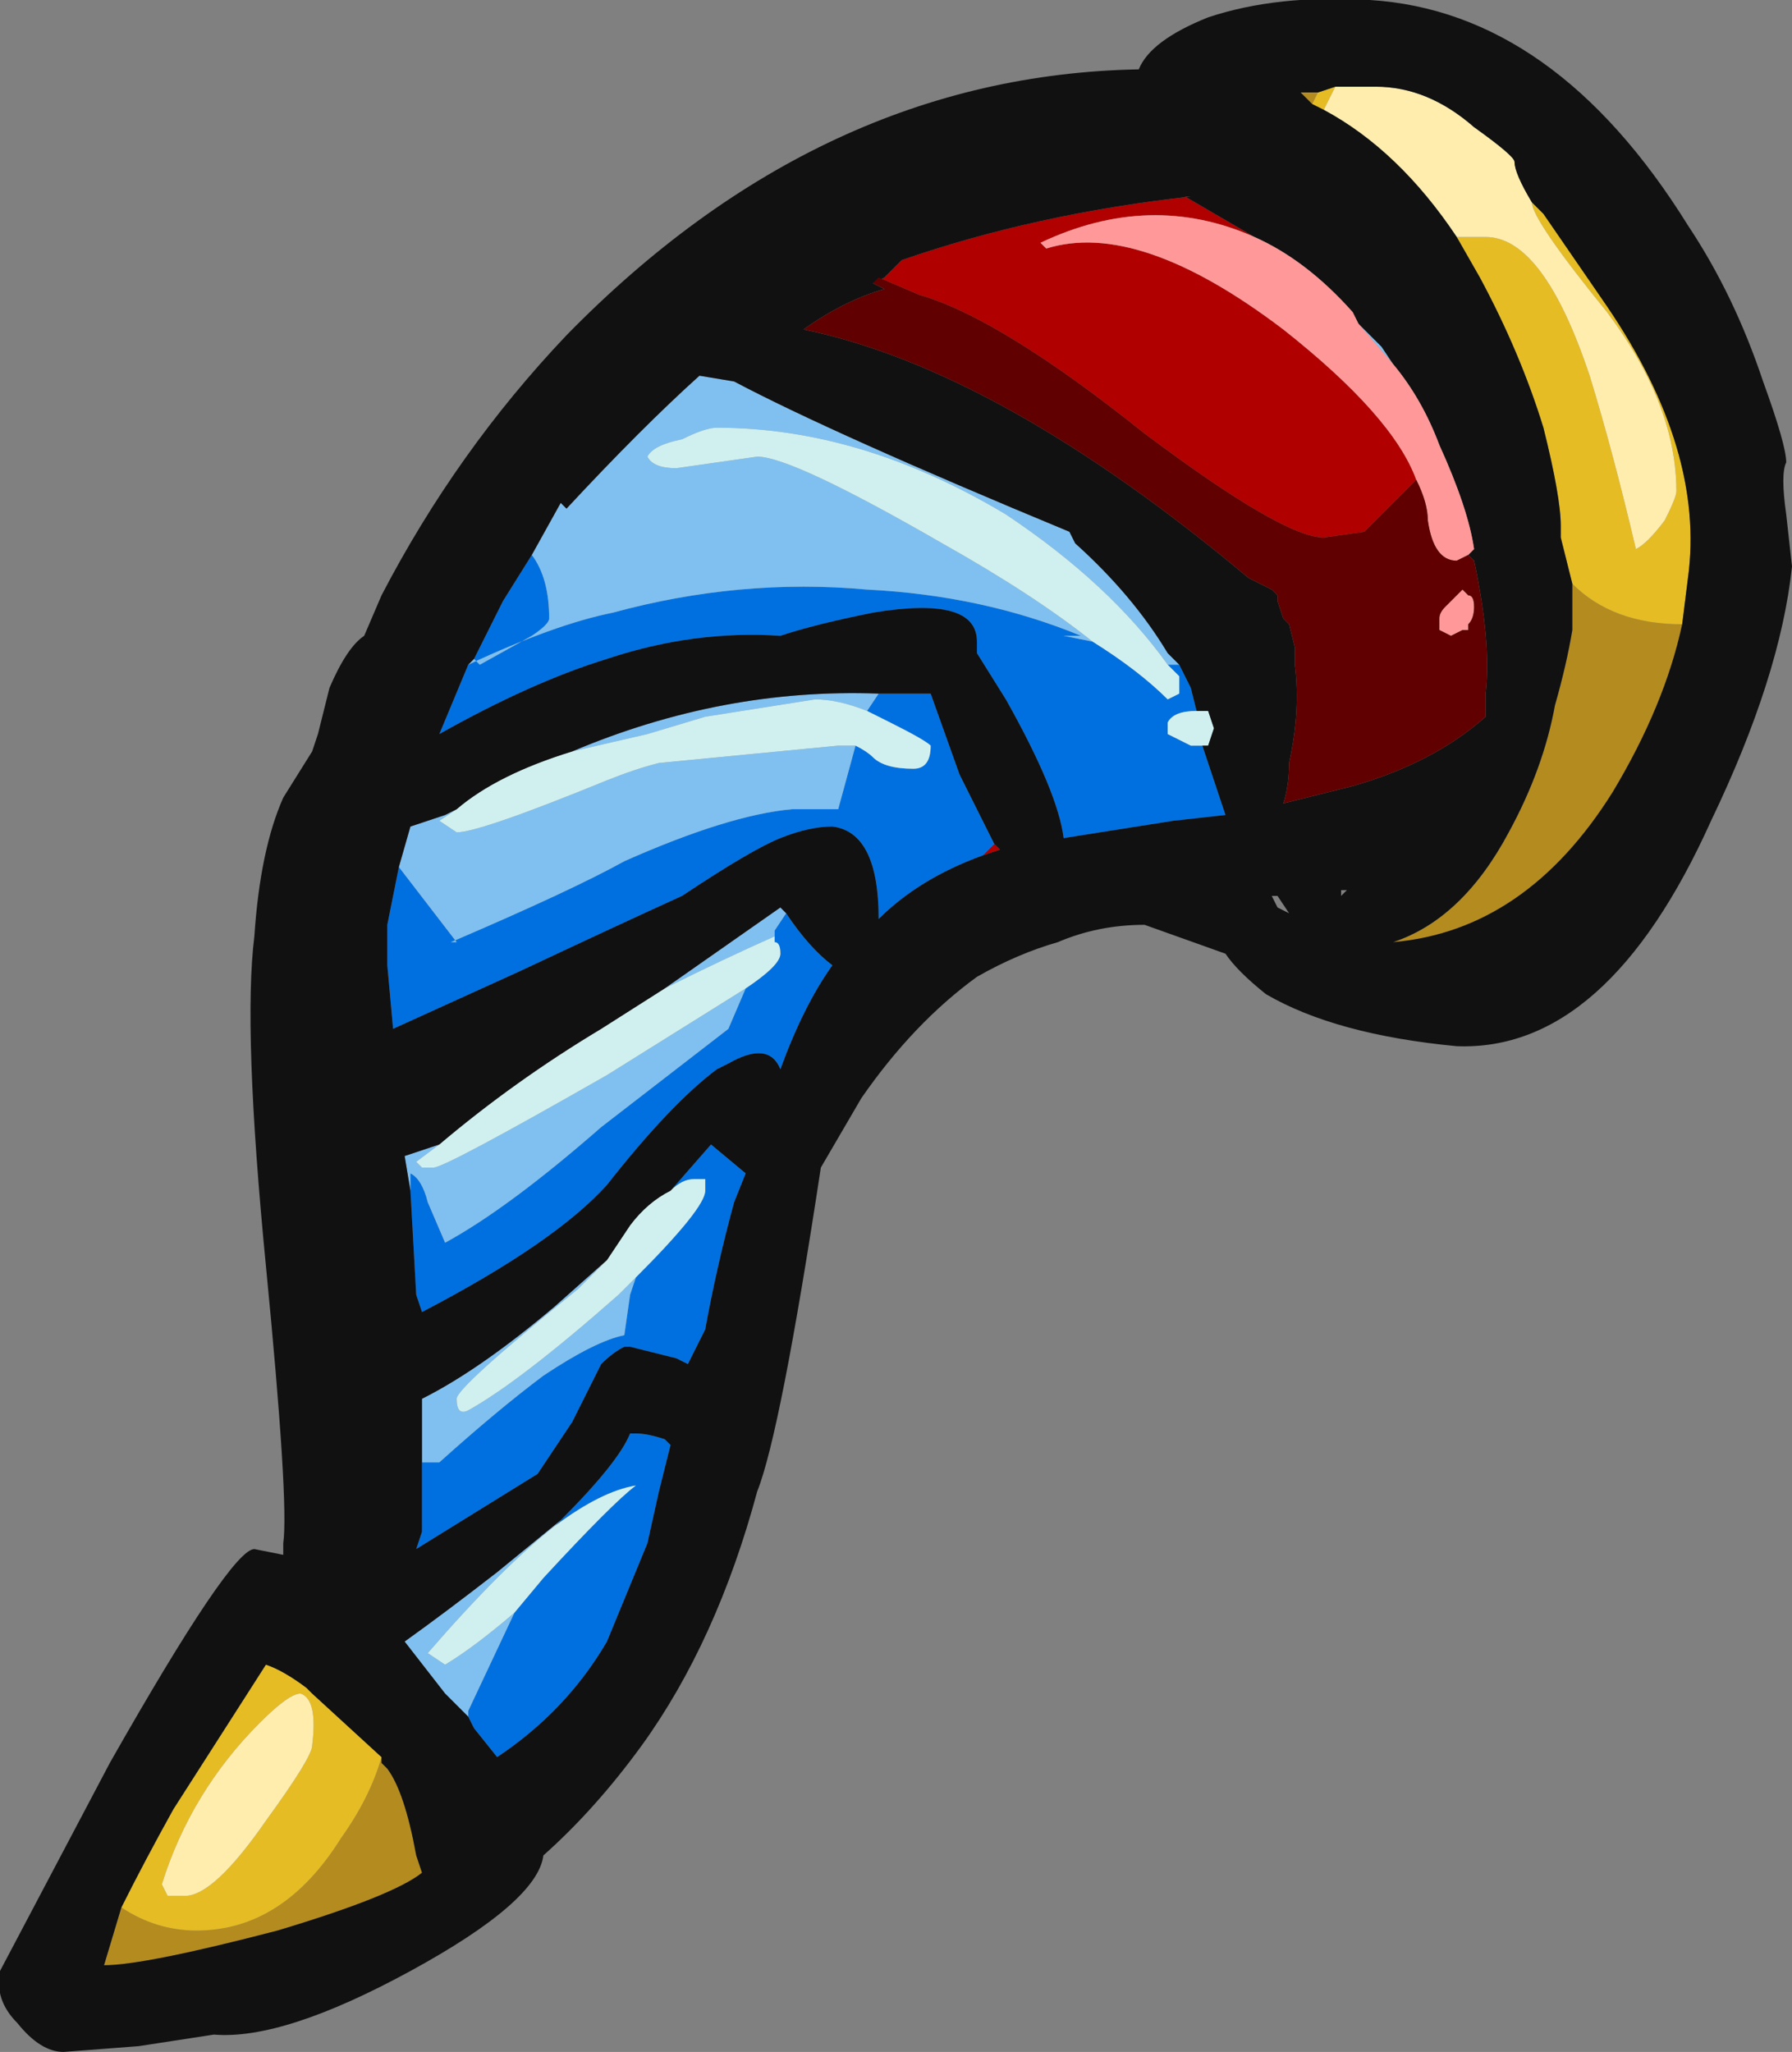 <?xml version="1.0" encoding="UTF-8" standalone="no"?>
<svg xmlns:ffdec="https://www.free-decompiler.com/flash" xmlns:xlink="http://www.w3.org/1999/xlink" ffdec:objectType="shape" height="17.75px" width="15.5px" xmlns="http://www.w3.org/2000/svg">
  <rect width="100%" height="100%" fill="#808080" stroke="none"/>
  <g transform="matrix(1.0, 0.0, 0.0, 1.0, 15.0, 3.35)">
    <path d="M-7.45 -0.9 L-7.35 -0.95 -7.2 -1.1 Q-6.05 -1.5 -4.7 -1.65 L-4.75 -1.65 -4.15 -1.3 Q-5.05 -1.7 -6.0 -1.25 L-5.95 -1.2 Q-5.15 -1.45 -3.9 -0.5 -2.95 0.25 -2.75 0.8 L-3.2 1.25 -3.55 1.3 Q-3.9 1.3 -5.1 0.4 -6.35 -0.6 -7.05 -0.8 L-7.4 -0.95 -7.45 -0.9 M-6.5 4.05 L-6.4 3.95 -6.35 4.0 -6.5 4.05" fill="#b00000" fill-rule="evenodd" stroke="none"/>
    <path d="M-3.6 -2.55 L-3.65 -2.45 -3.75 -2.55 -3.6 -2.55 M-0.45 2.05 Q-0.6 2.75 -1.05 3.5 -1.8 4.7 -2.95 4.8 -2.35 4.6 -1.95 3.85 -1.65 3.3 -1.55 2.75 -1.45 2.4 -1.4 2.1 L-1.4 1.7 Q-1.05 2.05 -0.45 2.05 M-11.7 11.85 L-11.7 11.9 -11.65 11.95 Q-11.5 12.15 -11.4 12.7 L-11.35 12.85 Q-11.6 13.05 -12.6 13.35 -13.75 13.65 -14.1 13.65 L-13.95 13.15 Q-13.65 13.35 -13.3 13.35 -12.55 13.35 -12.05 12.55 -11.8 12.2 -11.7 11.85" fill="#b48b1f" fill-rule="evenodd" stroke="none"/>
    <path d="M-4.8 2.4 L-4.7 2.6 -4.65 2.8 Q-4.85 2.8 -4.9 2.9 L-4.9 3.0 Q-4.8 3.05 -4.7 3.1 L-4.6 3.1 -4.4 3.7 -4.85 3.75 -5.8 3.9 Q-5.85 3.5 -6.3 2.7 L-6.55 2.3 -6.55 2.2 Q-6.55 1.8 -7.45 1.95 -7.95 2.05 -8.25 2.15 -9.0 2.1 -9.75 2.35 -10.4 2.55 -11.2 3.0 L-10.95 2.4 Q-10.2 2.05 -9.7 1.95 -8.6 1.65 -7.5 1.75 -6.5 1.8 -5.65 2.15 L-5.8 2.15 -5.55 2.2 Q-5.15 2.45 -4.9 2.7 L-4.8 2.65 -4.8 2.5 -4.9 2.4 -4.8 2.4 M-10.9 2.35 L-10.65 1.85 -10.4 1.45 Q-10.25 1.65 -10.25 2.0 -10.25 2.05 -10.4 2.15 L-10.85 2.4 -10.9 2.35 M-7.5 2.8 L-7.4 2.65 -6.95 2.65 -6.7 3.35 -6.4 3.95 -6.5 4.05 Q-7.05 4.25 -7.4 4.6 -7.4 3.85 -7.8 3.8 -8.0 3.8 -8.25 3.9 -8.5 4.0 -9.1 4.4 -9.65 4.65 -10.5 5.05 L-11.6 5.55 -11.65 5.0 -11.65 4.65 -11.55 4.15 -11.05 4.8 -11.1 4.8 Q-10.05 4.35 -9.6 4.1 -8.7 3.7 -8.15 3.65 L-7.75 3.65 -7.6 3.1 Q-7.5 3.15 -7.45 3.2 -7.35 3.3 -7.1 3.3 -6.95 3.3 -6.95 3.1 -7.0 3.05 -7.3 2.9 L-7.5 2.8 M-11.45 6.95 L-11.45 6.8 Q-11.35 6.85 -11.3 7.05 L-11.15 7.4 Q-10.6 7.1 -9.8 6.4 L-8.7 5.55 -8.55 5.2 Q-8.25 5.0 -8.25 4.9 -8.25 4.8 -8.3 4.8 L-8.3 4.75 -8.3 4.7 -8.2 4.55 Q-8.0 4.85 -7.8 5.0 -8.05 5.35 -8.25 5.9 -8.35 5.65 -8.7 5.85 L-8.8 5.9 Q-9.2 6.2 -9.75 6.9 -10.2 7.4 -11.35 8.0 L-11.4 7.85 -11.45 6.95 M-9.2 6.95 L-8.85 6.55 -8.55 6.8 -8.65 7.05 Q-8.8 7.6 -8.9 8.15 L-9.05 8.45 -9.15 8.4 -9.55 8.3 -9.6 8.3 Q-9.7 8.35 -9.8 8.45 L-10.05 8.95 Q-10.25 9.25 -10.35 9.4 L-11.4 10.05 -11.35 9.9 -11.35 9.4 -11.35 9.3 -11.2 9.3 Q-10.7 8.85 -10.3 8.55 -9.85 8.25 -9.6 8.2 L-9.55 7.85 -9.5 7.7 Q-8.9 7.1 -8.9 6.95 -8.9 6.9 -8.9 6.85 L-9.0 6.85 Q-9.1 6.85 -9.2 6.95 M-10.55 10.6 L-10.3 10.3 Q-9.7 9.65 -9.5 9.5 -9.8 9.55 -10.2 9.85 L-10.15 9.8 Q-9.65 9.3 -9.55 9.05 L-9.5 9.05 Q-9.4 9.05 -9.25 9.1 L-9.2 9.15 -9.3 9.55 -9.4 10.0 -9.75 10.85 Q-10.1 11.45 -10.7 11.85 L-10.9 11.6 -10.95 11.5 -10.95 11.45 -10.55 10.6" fill="#0070e0" fill-rule="evenodd" stroke="none"/>
    <path d="M-3.25 -0.55 L-3.05 -0.35 -2.95 -0.2 -3.25 -0.55 M-10.4 1.45 L-10.15 1.0 -10.1 1.05 Q-9.45 0.35 -8.95 -0.1 L-8.65 -0.05 Q-7.8 0.4 -5.75 1.25 L-5.7 1.35 Q-5.2 1.8 -4.9 2.3 L-4.8 2.4 -4.9 2.4 Q-5.4 1.7 -6.3 1.1 -7.55 0.35 -8.8 0.35 -8.9 0.35 -9.1 0.45 -9.35 0.5 -9.4 0.6 -9.35 0.7 -9.15 0.7 L-8.45 0.6 Q-8.15 0.6 -6.85 1.35 -6.05 1.8 -5.55 2.2 L-5.8 2.15 -5.65 2.15 Q-6.5 1.8 -7.5 1.75 -8.6 1.65 -9.7 1.95 -10.2 2.05 -10.95 2.4 L-10.9 2.35 -10.85 2.4 -10.4 2.15 Q-10.25 2.05 -10.25 2.0 -10.25 1.65 -10.4 1.45 M-7.4 2.65 L-7.5 2.8 Q-7.75 2.7 -7.95 2.7 L-8.9 2.85 -9.4 3.0 -10.05 3.15 Q-8.75 2.6 -7.4 2.65 M-7.6 3.1 L-7.75 3.65 -8.15 3.65 Q-8.7 3.7 -9.6 4.1 -10.05 4.35 -11.1 4.8 L-11.05 4.8 -11.55 4.15 -11.45 3.8 -11.15 3.7 -11.05 3.65 -11.2 3.75 -11.05 3.85 Q-10.85 3.85 -9.75 3.4 -9.5 3.3 -9.3 3.25 L-7.75 3.1 -7.6 3.1 M-11.45 6.95 L-11.5 6.65 -11.2 6.55 -11.4 6.7 -11.35 6.75 -11.25 6.75 Q-11.15 6.75 -9.75 5.95 L-8.55 5.2 -8.7 5.55 -9.8 6.4 Q-10.6 7.1 -11.15 7.4 L-11.3 7.05 Q-11.35 6.85 -11.45 6.8 L-11.45 6.95 M-9.25 5.2 L-8.25 4.5 -8.2 4.55 -8.3 4.7 -8.3 4.75 Q-8.75 4.95 -9.25 5.2 M-9.5 7.7 L-9.55 7.85 -9.6 8.2 Q-9.85 8.25 -10.3 8.55 -10.7 8.85 -11.2 9.3 L-11.35 9.3 -11.35 9.4 -11.35 8.75 Q-10.85 8.5 -10.2 7.95 L-9.75 7.55 -10.0 7.8 Q-11.05 8.65 -11.05 8.75 -11.05 8.9 -10.95 8.85 -10.5 8.6 -9.65 7.85 L-9.5 7.7 M-10.55 10.6 L-10.95 11.45 -10.95 11.5 -11.15 11.3 -11.5 10.85 Q-11.15 10.6 -10.7 10.25 L-10.15 9.8 -10.2 9.85 Q-10.65 10.2 -11.3 10.95 L-11.15 11.05 Q-10.9 10.9 -10.55 10.6" fill="#80c0f0" fill-rule="evenodd" stroke="none"/>
    <path d="M-3.65 -2.45 L-3.6 -2.55 -3.45 -2.6 -3.55 -2.4 -3.65 -2.45 M-1.75 -1.6 L-1.65 -1.5 -1.1 -0.7 Q-0.25 0.55 -0.4 1.65 L-0.45 2.05 Q-1.05 2.05 -1.4 1.7 L-1.5 1.3 -1.5 1.2 Q-1.5 0.95 -1.65 0.35 -1.85 -0.3 -2.2 -0.95 L-2.4 -1.3 -2.15 -1.3 Q-1.65 -1.3 -1.25 -0.1 -1.05 0.55 -0.85 1.4 -0.75 1.35 -0.6 1.15 -0.5 0.95 -0.5 0.9 -0.5 0.15 -1.1 -0.65 -1.75 -1.45 -1.75 -1.6 M-13.95 13.15 Q-13.75 12.75 -13.5 12.3 L-12.7 11.05 Q-12.55 11.1 -12.35 11.25 L-12.3 11.3 -11.7 11.85 Q-11.8 12.2 -12.05 12.55 -12.55 13.35 -13.3 13.35 -13.65 13.35 -13.95 13.15 M-12.4 11.3 Q-12.5 11.3 -12.75 11.55 -13.35 12.15 -13.6 12.95 L-13.55 13.05 -13.4 13.05 Q-13.15 13.05 -12.7 12.4 -12.3 11.85 -12.3 11.75 -12.25 11.35 -12.4 11.3" fill="#e5bc24" fill-rule="evenodd" stroke="none"/>
    <path d="M-3.55 -2.4 L-3.45 -2.6 -3.1 -2.6 Q-2.65 -2.6 -2.25 -2.25 -1.9 -2.0 -1.9 -1.95 -1.9 -1.85 -1.75 -1.6 -1.75 -1.45 -1.1 -0.65 -0.5 0.15 -0.5 0.9 -0.5 0.95 -0.6 1.15 -0.75 1.35 -0.85 1.4 -1.05 0.55 -1.25 -0.1 -1.65 -1.3 -2.15 -1.3 L-2.4 -1.3 Q-2.9 -2.05 -3.55 -2.4 M-12.4 11.3 Q-12.25 11.35 -12.3 11.75 -12.3 11.85 -12.7 12.4 -13.15 13.05 -13.4 13.05 L-13.55 13.05 -13.6 12.95 Q-13.35 12.15 -12.75 11.55 -12.5 11.3 -12.4 11.3" fill="#ffedae" fill-rule="evenodd" stroke="none"/>
    <path d="M-4.65 2.8 L-4.55 2.8 -4.5 2.95 -4.55 3.1 -4.6 3.1 -4.7 3.1 Q-4.8 3.05 -4.9 3.0 L-4.9 2.9 Q-4.85 2.8 -4.65 2.8 M-4.9 2.4 L-4.8 2.5 -4.8 2.65 -4.9 2.7 Q-5.15 2.45 -5.55 2.2 -6.05 1.8 -6.85 1.35 -8.15 0.6 -8.45 0.6 L-9.15 0.7 Q-9.35 0.7 -9.4 0.6 -9.35 0.5 -9.1 0.45 -8.9 0.35 -8.8 0.35 -7.55 0.35 -6.3 1.1 -5.4 1.7 -4.9 2.4 M-10.05 3.15 L-9.4 3.0 -8.9 2.85 -7.95 2.7 Q-7.75 2.7 -7.5 2.8 L-7.3 2.9 Q-7.0 3.05 -6.95 3.1 -6.95 3.3 -7.1 3.3 -7.35 3.3 -7.45 3.2 -7.5 3.15 -7.6 3.1 L-7.75 3.1 -9.3 3.25 Q-9.5 3.3 -9.75 3.4 -10.85 3.85 -11.05 3.85 L-11.2 3.75 -11.05 3.65 Q-10.7 3.35 -10.05 3.15 M-8.55 5.2 L-9.75 5.95 Q-11.15 6.75 -11.25 6.75 L-11.35 6.75 -11.4 6.7 -11.2 6.55 Q-10.55 6.0 -9.8 5.55 L-9.25 5.2 Q-8.75 4.95 -8.3 4.75 L-8.3 4.8 Q-8.25 4.8 -8.25 4.9 -8.25 5.0 -8.55 5.2 M-9.2 6.95 Q-9.1 6.85 -9.0 6.85 L-8.9 6.85 Q-8.9 6.9 -8.9 6.95 -8.9 7.1 -9.5 7.7 L-9.65 7.85 Q-10.5 8.6 -10.95 8.85 -11.05 8.9 -11.05 8.75 -11.05 8.65 -10.0 7.8 L-9.75 7.55 -9.55 7.25 Q-9.4 7.05 -9.2 6.95 M-10.2 9.85 Q-9.8 9.55 -9.5 9.5 -9.7 9.65 -10.3 10.3 L-10.55 10.6 Q-10.9 10.9 -11.15 11.05 L-11.3 10.95 Q-10.65 10.2 -10.2 9.85" fill="#d0f0f0" fill-rule="evenodd" stroke="none"/>
    <path d="M-7.45 -0.9 L-7.35 -0.85 Q-7.7 -0.75 -8.05 -0.5 -6.35 -0.15 -4.2 1.65 -4.1 1.7 -4.0 1.75 L-3.95 1.8 -3.95 1.85 -3.9 2.0 -3.85 2.05 -3.8 2.25 -3.8 2.4 Q-3.75 2.8 -3.85 3.25 -3.85 3.45 -3.9 3.6 L-3.3 3.45 Q-2.6 3.25 -2.15 2.85 L-2.15 2.65 Q-2.1 2.2 -2.25 1.5 L-2.3 1.45 -2.25 1.4 Q-2.3 1.05 -2.55 0.5 -2.7 0.1 -2.95 -0.2 L-3.05 -0.35 -3.25 -0.55 -3.3 -0.65 Q-3.7 -1.1 -4.15 -1.3 L-4.75 -1.65 -4.7 -1.65 Q-6.05 -1.5 -7.2 -1.1 L-7.35 -0.95 -7.45 -0.9 M-4.8 2.4 L-4.9 2.3 Q-5.2 1.8 -5.7 1.35 L-5.75 1.25 Q-7.8 0.4 -8.65 -0.05 L-8.95 -0.1 Q-9.45 0.35 -10.1 1.05 L-10.15 1.0 -10.4 1.45 -10.65 1.85 -10.9 2.35 -10.95 2.4 -11.2 3.0 Q-10.4 2.55 -9.75 2.35 -9.0 2.1 -8.25 2.15 -7.95 2.05 -7.45 1.95 -6.55 1.8 -6.55 2.2 L-6.55 2.3 -6.3 2.7 Q-5.85 3.5 -5.8 3.9 L-4.85 3.75 -4.4 3.7 -4.6 3.1 -4.55 3.1 -4.5 2.95 -4.55 2.8 -4.65 2.8 -4.7 2.6 -4.8 2.4 M-3.6 -2.55 L-3.75 -2.55 -3.65 -2.45 -3.55 -2.4 Q-2.9 -2.05 -2.4 -1.3 L-2.2 -0.95 Q-1.85 -0.3 -1.65 0.35 -1.5 0.95 -1.5 1.2 L-1.5 1.3 -1.4 1.7 -1.4 2.1 Q-1.45 2.4 -1.55 2.75 -1.65 3.3 -1.95 3.85 -2.35 4.6 -2.95 4.8 -1.8 4.7 -1.05 3.5 -0.6 2.75 -0.45 2.05 L-0.4 1.65 Q-0.25 0.55 -1.1 -0.7 L-1.65 -1.5 -1.75 -1.6 Q-1.9 -1.85 -1.9 -1.95 -1.9 -2.0 -2.25 -2.25 -2.65 -2.6 -3.1 -2.6 L-3.45 -2.6 -3.6 -2.55 M-5.15 -2.75 Q-5.05 -3.0 -4.55 -3.2 -3.95 -3.4 -3.15 -3.35 -1.55 -3.25 -0.4 -1.4 0.0 -0.8 0.25 -0.05 0.45 0.5 0.45 0.65 0.4 0.75 0.45 1.1 L0.5 1.55 Q0.4 2.5 -0.2 3.75 -1.1 5.75 -2.4 5.7 -3.45 5.6 -4.05 5.25 -4.3 5.05 -4.4 4.9 L-5.1 4.65 Q-5.5 4.65 -5.85 4.8 -6.2 4.9 -6.55 5.1 -7.1 5.5 -7.55 6.15 L-7.9 6.75 Q-8.25 9.05 -8.45 9.55 -8.8 10.85 -9.45 11.75 -9.85 12.3 -10.3 12.7 -10.35 13.1 -11.45 13.7 -12.55 14.3 -13.15 14.25 L-13.8 14.35 -14.45 14.4 Q-14.65 14.4 -14.85 14.15 -15.05 13.95 -15.0 13.7 L-14.05 11.9 Q-13.0 10.05 -12.8 10.05 L-12.55 10.1 -12.55 10.0 Q-12.5 9.65 -12.7 7.6 -12.9 5.55 -12.8 4.75 -12.75 4.0 -12.55 3.55 L-12.3 3.15 -12.25 3.0 -12.15 2.6 Q-12.0 2.25 -11.85 2.15 L-11.7 1.8 Q-11.05 0.55 -10.1 -0.45 -7.9 -2.7 -5.15 -2.75 M-4.55 1.8 L-4.55 1.8 M-3.35 4.35 L-3.4 4.35 -3.4 4.4 -3.35 4.35 M-3.95 4.4 L-4.0 4.4 -3.95 4.5 -3.85 4.55 -3.95 4.4 M-7.4 2.65 Q-8.75 2.6 -10.05 3.15 -10.7 3.35 -11.05 3.65 L-11.15 3.7 -11.45 3.8 -11.55 4.15 -11.65 4.65 -11.65 5.0 -11.6 5.55 -10.5 5.05 Q-9.65 4.65 -9.1 4.4 -8.5 4.0 -8.25 3.9 -8.0 3.8 -7.8 3.8 -7.4 3.85 -7.4 4.6 -7.05 4.25 -6.5 4.05 L-6.35 4.0 -6.4 3.95 -6.7 3.35 -6.95 2.65 -7.4 2.65 M-7.0 2.4 L-7.0 2.4 M-11.2 6.55 L-11.5 6.65 -11.45 6.95 -11.4 7.85 -11.35 8.0 Q-10.2 7.4 -9.75 6.9 -9.2 6.2 -8.8 5.9 L-8.7 5.85 Q-8.35 5.65 -8.25 5.9 -8.05 5.35 -7.8 5.0 -8.0 4.85 -8.2 4.55 L-8.25 4.5 -9.25 5.2 -9.8 5.55 Q-10.55 6.0 -11.2 6.55 M-11.35 9.4 L-11.35 9.9 -11.4 10.05 -10.35 9.4 Q-10.25 9.25 -10.05 8.95 L-9.8 8.45 Q-9.7 8.35 -9.6 8.3 L-9.55 8.3 -9.15 8.4 -9.05 8.45 -8.9 8.15 Q-8.8 7.6 -8.65 7.05 L-8.55 6.8 -8.85 6.55 -9.2 6.95 Q-9.4 7.05 -9.55 7.25 L-9.75 7.55 -10.2 7.95 Q-10.85 8.5 -11.35 8.75 L-11.35 9.4 M-10.95 11.5 L-10.9 11.6 -10.7 11.85 Q-10.1 11.45 -9.75 10.85 L-9.4 10.0 -9.3 9.55 -9.2 9.15 -9.25 9.1 Q-9.4 9.05 -9.5 9.05 L-9.55 9.05 Q-9.65 9.3 -10.15 9.8 L-10.7 10.25 Q-11.15 10.6 -11.5 10.85 L-11.15 11.3 -10.95 11.5 M-13.95 13.15 L-14.1 13.65 Q-13.75 13.65 -12.6 13.35 -11.6 13.05 -11.35 12.85 L-11.4 12.7 Q-11.5 12.15 -11.65 11.95 L-11.7 11.9 -11.7 11.85 -12.3 11.3 -12.35 11.25 Q-12.55 11.1 -12.7 11.05 L-13.5 12.3 Q-13.75 12.75 -13.95 13.15" fill="#111111" fill-rule="evenodd" stroke="none"/>
    <path d="M-4.15 -1.3 Q-3.7 -1.1 -3.3 -0.65 L-3.25 -0.55 -2.95 -0.2 Q-2.7 0.1 -2.55 0.5 -2.3 1.05 -2.25 1.4 L-2.3 1.45 -2.4 1.5 Q-2.6 1.5 -2.65 1.15 -2.65 1.0 -2.75 0.8 -2.95 0.25 -3.9 -0.5 -5.15 -1.45 -5.95 -1.2 L-6.0 -1.25 Q-5.05 -1.7 -4.15 -1.3 M-2.55 2.0 Q-2.55 1.95 -2.5 1.9 L-2.35 1.75 -2.3 1.8 Q-2.25 1.8 -2.25 1.9 -2.25 2.0 -2.3 2.05 L-2.3 2.1 -2.35 2.1 -2.45 2.15 -2.55 2.1 -2.55 2.0" fill="#ff9999" fill-rule="evenodd" stroke="none"/>
    <path d="M-2.3 1.45 L-2.25 1.5 Q-2.1 2.2 -2.15 2.65 L-2.15 2.85 Q-2.6 3.25 -3.3 3.45 L-3.9 3.6 Q-3.85 3.45 -3.85 3.25 -3.75 2.8 -3.8 2.4 L-3.8 2.25 -3.85 2.05 -3.9 2.0 -3.95 1.85 -3.95 1.8 -4.0 1.75 Q-4.1 1.7 -4.2 1.65 -6.35 -0.15 -8.05 -0.5 -7.7 -0.75 -7.35 -0.85 L-7.45 -0.9 -7.4 -0.95 -7.05 -0.8 Q-6.35 -0.6 -5.1 0.4 -3.9 1.3 -3.55 1.3 L-3.2 1.25 -2.75 0.8 Q-2.65 1.0 -2.65 1.15 -2.6 1.5 -2.4 1.5 L-2.3 1.45 M-2.55 2.0 L-2.55 2.1 -2.45 2.15 -2.35 2.1 -2.3 2.1 -2.3 2.05 Q-2.25 2.0 -2.25 1.9 -2.25 1.8 -2.3 1.8 L-2.35 1.75 -2.5 1.9 Q-2.55 1.95 -2.55 2.0" fill="#600000" fill-rule="evenodd" stroke="none"/>
  </g>
</svg>
